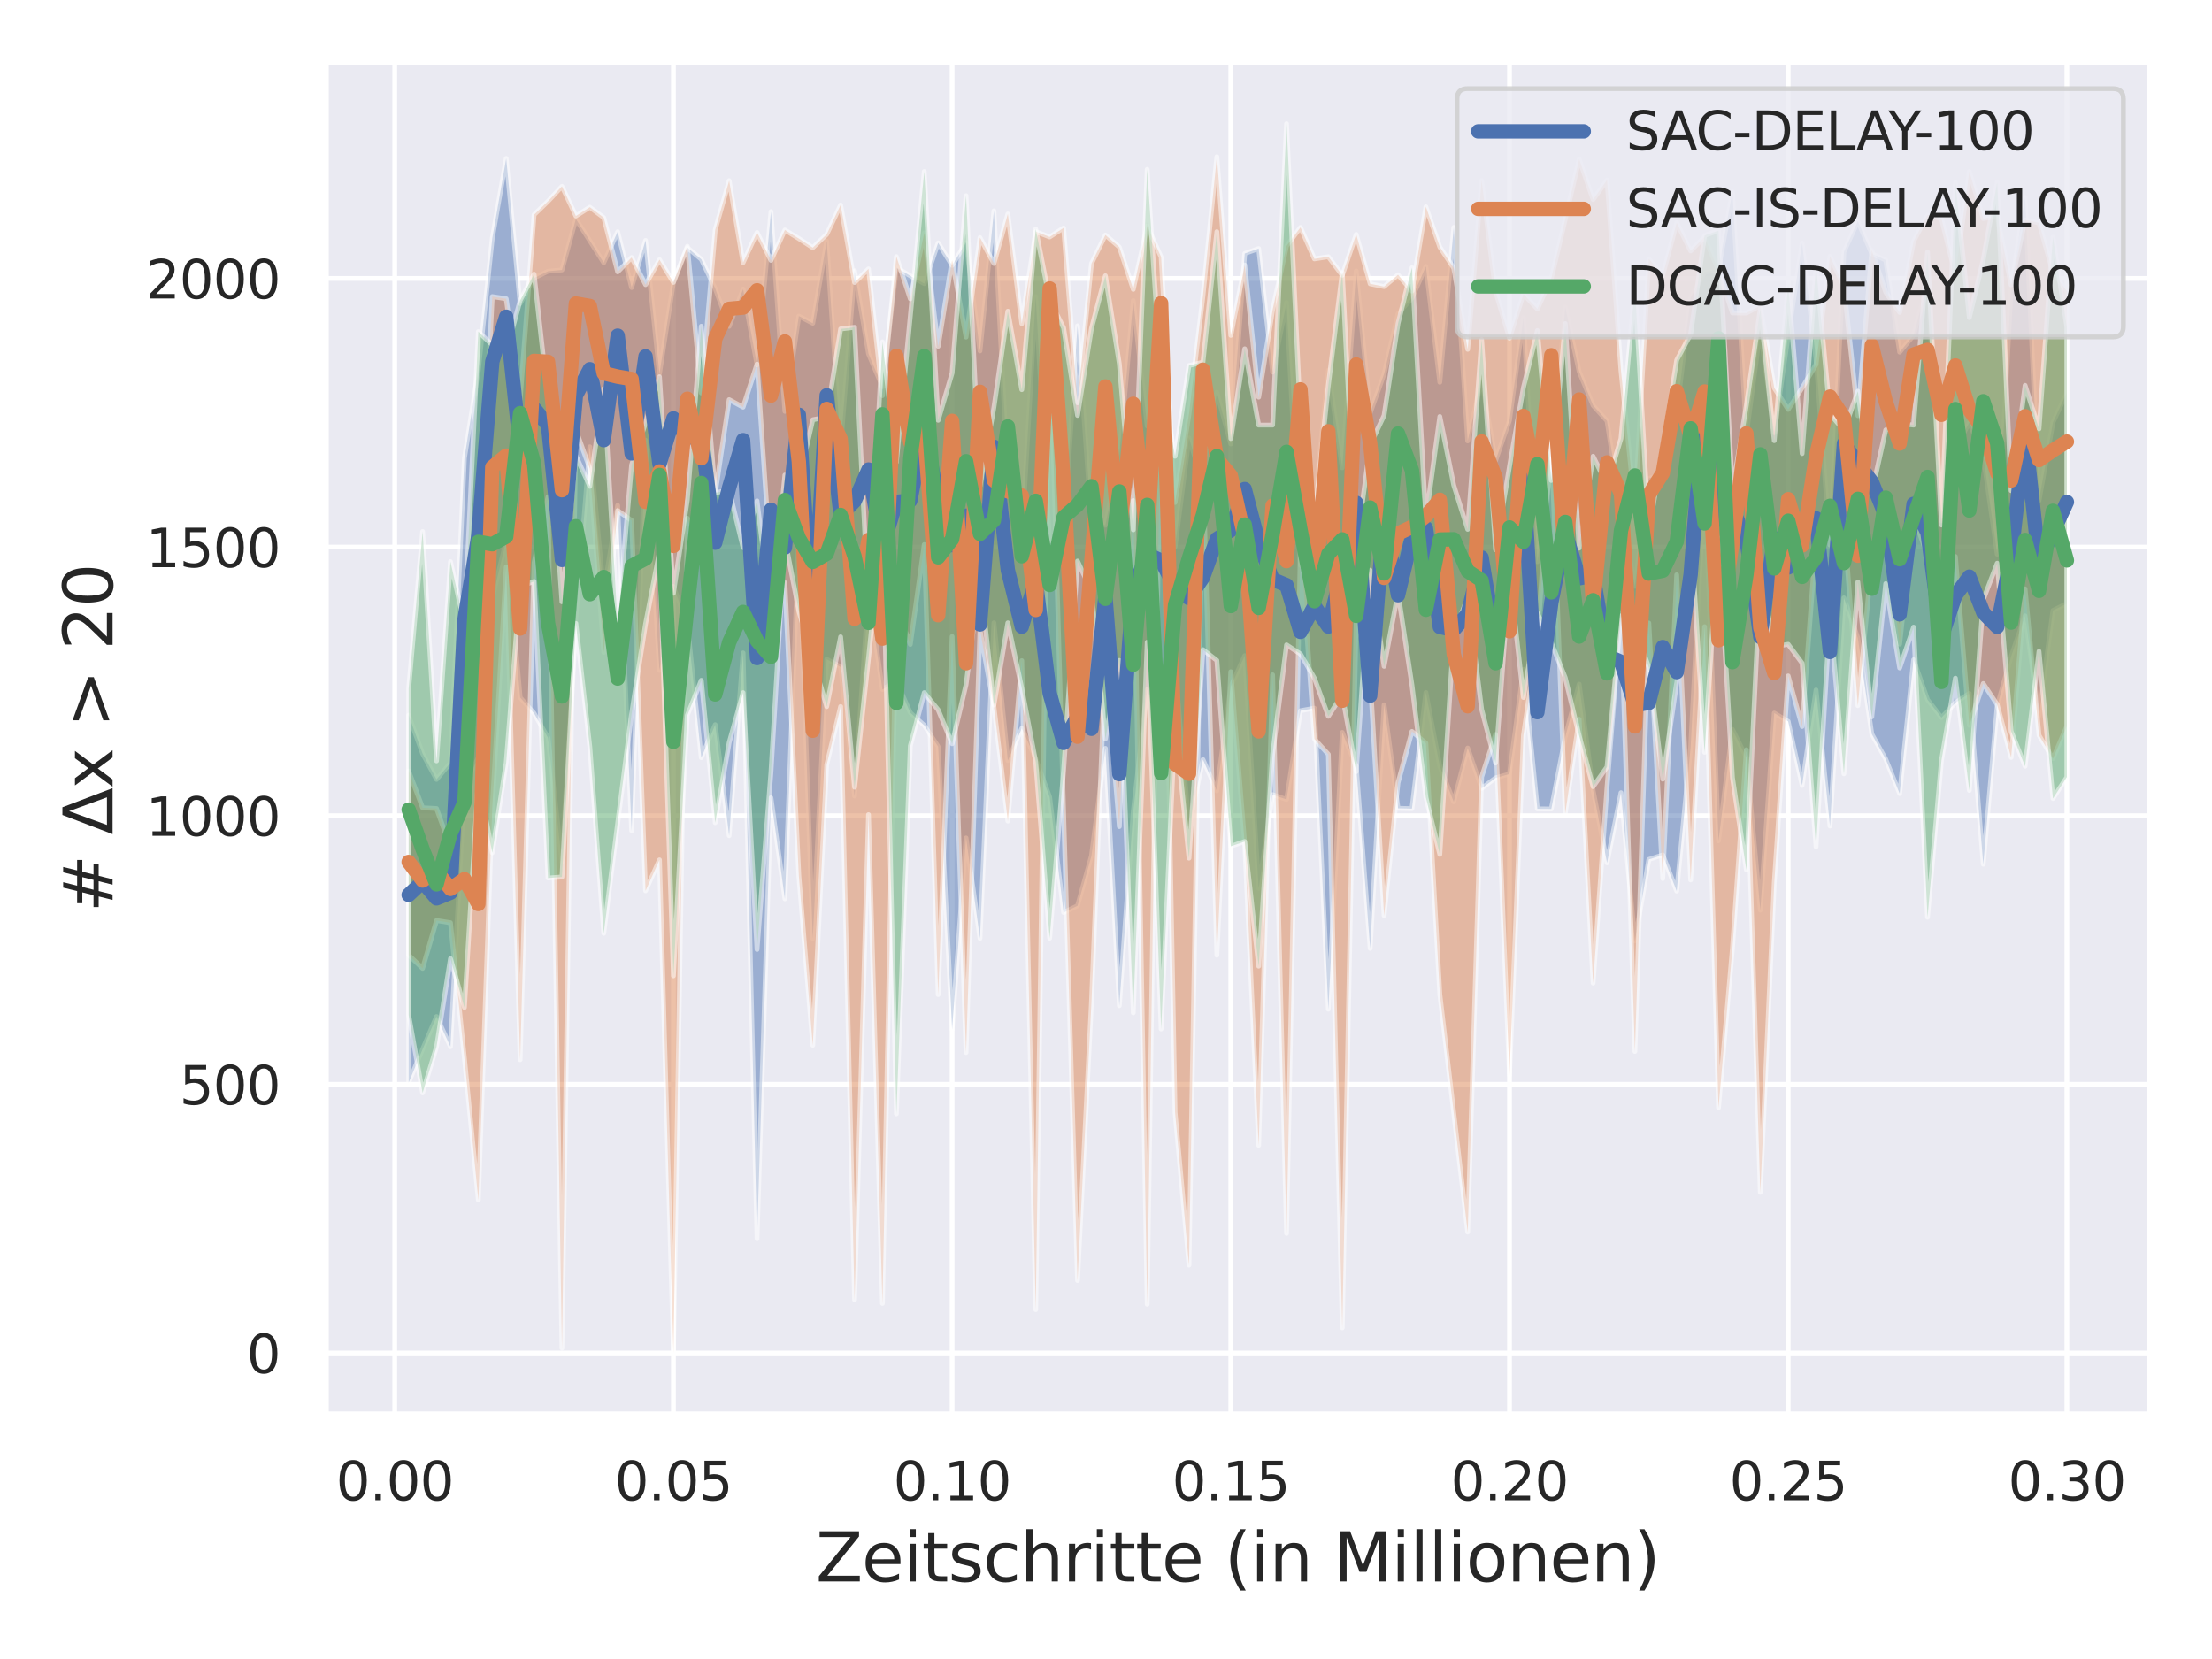 <?xml version="1.0" encoding="utf-8" standalone="no"?>
<!DOCTYPE svg PUBLIC "-//W3C//DTD SVG 1.1//EN"
  "http://www.w3.org/Graphics/SVG/1.1/DTD/svg11.dtd">
<svg xmlns:xlink="http://www.w3.org/1999/xlink" width="460.8pt" height="345.6pt" viewBox="0 0 460.8 345.6" xmlns="http://www.w3.org/2000/svg" version="1.1">
 <defs>
  <style type="text/css">*{stroke-linejoin: round; stroke-linecap: butt}</style>
 </defs>
 <g id="figure_1">
  <g id="patch_1">
   <path d="M 0 345.6 
L 460.8 345.6 
L 460.8 0 
L 0 0 
z
" style="fill: #ffffff"/>
  </g>
  <g id="axes_1">
   <g id="patch_2">
    <path d="M 67.86 294.66 
L 447.84 294.66 
L 447.84 12.96 
L 67.86 12.96 
z
" style="fill: #eaeaf2"/>
   </g>
   <g id="matplotlib.axis_1">
    <g id="xtick_1">
     <g id="line2d_1">
      <path d="M 82.229 294.66 
L 82.229 12.96 
" clip-path="url(#p8fbc65b43a)" style="fill: none; stroke: #ffffff; stroke-linecap: round"/>
     </g>
     <g id="text_1">
      <!-- 0.00 -->
      <g style="fill: #262626" transform="translate(69.983 312.518)scale(0.11 -0.11)">
       <defs>
        <path id="DejaVuSans-30" d="M 2034 4250 
Q 1547 4250 1301 3770 
Q 1056 3291 1056 2328 
Q 1056 1369 1301 889 
Q 1547 409 2034 409 
Q 2525 409 2770 889 
Q 3016 1369 3016 2328 
Q 3016 3291 2770 3770 
Q 2525 4250 2034 4250 
z
M 2034 4750 
Q 2819 4750 3233 4129 
Q 3647 3509 3647 2328 
Q 3647 1150 3233 529 
Q 2819 -91 2034 -91 
Q 1250 -91 836 529 
Q 422 1150 422 2328 
Q 422 3509 836 4129 
Q 1250 4750 2034 4750 
z
" transform="scale(0.016)"/>
        <path id="DejaVuSans-2e" d="M 684 794 
L 1344 794 
L 1344 0 
L 684 0 
L 684 794 
z
" transform="scale(0.016)"/>
       </defs>
       <use xlink:href="#DejaVuSans-30"/>
       <use xlink:href="#DejaVuSans-2e" x="63.623"/>
       <use xlink:href="#DejaVuSans-30" x="95.41"/>
       <use xlink:href="#DejaVuSans-30" x="159.033"/>
      </g>
     </g>
    </g>
    <g id="xtick_2">
     <g id="line2d_2">
      <path d="M 140.286 294.66 
L 140.286 12.96 
" clip-path="url(#p8fbc65b43a)" style="fill: none; stroke: #ffffff; stroke-linecap: round"/>
     </g>
     <g id="text_2">
      <!-- 0.05 -->
      <g style="fill: #262626" transform="translate(128.039 312.518)scale(0.11 -0.11)">
       <defs>
        <path id="DejaVuSans-35" d="M 691 4666 
L 3169 4666 
L 3169 4134 
L 1269 4134 
L 1269 2991 
Q 1406 3038 1543 3061 
Q 1681 3084 1819 3084 
Q 2600 3084 3056 2656 
Q 3513 2228 3513 1497 
Q 3513 744 3044 326 
Q 2575 -91 1722 -91 
Q 1428 -91 1123 -41 
Q 819 9 494 109 
L 494 744 
Q 775 591 1075 516 
Q 1375 441 1709 441 
Q 2250 441 2565 725 
Q 2881 1009 2881 1497 
Q 2881 1984 2565 2268 
Q 2250 2553 1709 2553 
Q 1456 2553 1204 2497 
Q 953 2441 691 2322 
L 691 4666 
z
" transform="scale(0.016)"/>
       </defs>
       <use xlink:href="#DejaVuSans-30"/>
       <use xlink:href="#DejaVuSans-2e" x="63.623"/>
       <use xlink:href="#DejaVuSans-30" x="95.41"/>
       <use xlink:href="#DejaVuSans-35" x="159.033"/>
      </g>
     </g>
    </g>
    <g id="xtick_3">
     <g id="line2d_3">
      <path d="M 198.342 294.66 
L 198.342 12.96 
" clip-path="url(#p8fbc65b43a)" style="fill: none; stroke: #ffffff; stroke-linecap: round"/>
     </g>
     <g id="text_3">
      <!-- 0.10 -->
      <g style="fill: #262626" transform="translate(186.096 312.518)scale(0.11 -0.11)">
       <defs>
        <path id="DejaVuSans-31" d="M 794 531 
L 1825 531 
L 1825 4091 
L 703 3866 
L 703 4441 
L 1819 4666 
L 2450 4666 
L 2450 531 
L 3481 531 
L 3481 0 
L 794 0 
L 794 531 
z
" transform="scale(0.016)"/>
       </defs>
       <use xlink:href="#DejaVuSans-30"/>
       <use xlink:href="#DejaVuSans-2e" x="63.623"/>
       <use xlink:href="#DejaVuSans-31" x="95.41"/>
       <use xlink:href="#DejaVuSans-30" x="159.033"/>
      </g>
     </g>
    </g>
    <g id="xtick_4">
     <g id="line2d_4">
      <path d="M 256.399 294.66 
L 256.399 12.96 
" clip-path="url(#p8fbc65b43a)" style="fill: none; stroke: #ffffff; stroke-linecap: round"/>
     </g>
     <g id="text_4">
      <!-- 0.15 -->
      <g style="fill: #262626" transform="translate(244.152 312.518)scale(0.11 -0.11)">
       <use xlink:href="#DejaVuSans-30"/>
       <use xlink:href="#DejaVuSans-2e" x="63.623"/>
       <use xlink:href="#DejaVuSans-31" x="95.41"/>
       <use xlink:href="#DejaVuSans-35" x="159.033"/>
      </g>
     </g>
    </g>
    <g id="xtick_5">
     <g id="line2d_5">
      <path d="M 314.455 294.66 
L 314.455 12.96 
" clip-path="url(#p8fbc65b43a)" style="fill: none; stroke: #ffffff; stroke-linecap: round"/>
     </g>
     <g id="text_5">
      <!-- 0.20 -->
      <g style="fill: #262626" transform="translate(302.209 312.518)scale(0.11 -0.11)">
       <defs>
        <path id="DejaVuSans-32" d="M 1228 531 
L 3431 531 
L 3431 0 
L 469 0 
L 469 531 
Q 828 903 1448 1529 
Q 2069 2156 2228 2338 
Q 2531 2678 2651 2914 
Q 2772 3150 2772 3378 
Q 2772 3750 2511 3984 
Q 2250 4219 1831 4219 
Q 1534 4219 1204 4116 
Q 875 4013 500 3803 
L 500 4441 
Q 881 4594 1212 4672 
Q 1544 4750 1819 4750 
Q 2544 4750 2975 4387 
Q 3406 4025 3406 3419 
Q 3406 3131 3298 2873 
Q 3191 2616 2906 2266 
Q 2828 2175 2409 1742 
Q 1991 1309 1228 531 
z
" transform="scale(0.016)"/>
       </defs>
       <use xlink:href="#DejaVuSans-30"/>
       <use xlink:href="#DejaVuSans-2e" x="63.623"/>
       <use xlink:href="#DejaVuSans-32" x="95.41"/>
       <use xlink:href="#DejaVuSans-30" x="159.033"/>
      </g>
     </g>
    </g>
    <g id="xtick_6">
     <g id="line2d_6">
      <path d="M 372.512 294.66 
L 372.512 12.96 
" clip-path="url(#p8fbc65b43a)" style="fill: none; stroke: #ffffff; stroke-linecap: round"/>
     </g>
     <g id="text_6">
      <!-- 0.25 -->
      <g style="fill: #262626" transform="translate(360.266 312.518)scale(0.11 -0.11)">
       <use xlink:href="#DejaVuSans-30"/>
       <use xlink:href="#DejaVuSans-2e" x="63.623"/>
       <use xlink:href="#DejaVuSans-32" x="95.41"/>
       <use xlink:href="#DejaVuSans-35" x="159.033"/>
      </g>
     </g>
    </g>
    <g id="xtick_7">
     <g id="line2d_7">
      <path d="M 430.568 294.66 
L 430.568 12.96 
" clip-path="url(#p8fbc65b43a)" style="fill: none; stroke: #ffffff; stroke-linecap: round"/>
     </g>
     <g id="text_7">
      <!-- 0.30 -->
      <g style="fill: #262626" transform="translate(418.322 312.518)scale(0.11 -0.11)">
       <defs>
        <path id="DejaVuSans-33" d="M 2597 2516 
Q 3050 2419 3304 2112 
Q 3559 1806 3559 1356 
Q 3559 666 3084 287 
Q 2609 -91 1734 -91 
Q 1441 -91 1130 -33 
Q 819 25 488 141 
L 488 750 
Q 750 597 1062 519 
Q 1375 441 1716 441 
Q 2309 441 2620 675 
Q 2931 909 2931 1356 
Q 2931 1769 2642 2001 
Q 2353 2234 1838 2234 
L 1294 2234 
L 1294 2753 
L 1863 2753 
Q 2328 2753 2575 2939 
Q 2822 3125 2822 3475 
Q 2822 3834 2567 4026 
Q 2313 4219 1838 4219 
Q 1578 4219 1281 4162 
Q 984 4106 628 3988 
L 628 4550 
Q 988 4650 1302 4700 
Q 1616 4750 1894 4750 
Q 2613 4750 3031 4423 
Q 3450 4097 3450 3541 
Q 3450 3153 3228 2886 
Q 3006 2619 2597 2516 
z
" transform="scale(0.016)"/>
       </defs>
       <use xlink:href="#DejaVuSans-30"/>
       <use xlink:href="#DejaVuSans-2e" x="63.623"/>
       <use xlink:href="#DejaVuSans-33" x="95.41"/>
       <use xlink:href="#DejaVuSans-30" x="159.033"/>
      </g>
     </g>
    </g>
    <g id="text_8">
     <!-- Zeitschritte (in Millionen) -->
     <g style="fill: #262626" transform="translate(169.935 329.444)scale(0.14 -0.14)">
      <defs>
       <path id="DejaVuSans-5a" d="M 359 4666 
L 4025 4666 
L 4025 4184 
L 1075 531 
L 4097 531 
L 4097 0 
L 288 0 
L 288 481 
L 3238 4134 
L 359 4134 
L 359 4666 
z
" transform="scale(0.016)"/>
       <path id="DejaVuSans-65" d="M 3597 1894 
L 3597 1613 
L 953 1613 
Q 991 1019 1311 708 
Q 1631 397 2203 397 
Q 2534 397 2845 478 
Q 3156 559 3463 722 
L 3463 178 
Q 3153 47 2828 -22 
Q 2503 -91 2169 -91 
Q 1331 -91 842 396 
Q 353 884 353 1716 
Q 353 2575 817 3079 
Q 1281 3584 2069 3584 
Q 2775 3584 3186 3129 
Q 3597 2675 3597 1894 
z
M 3022 2063 
Q 3016 2534 2758 2815 
Q 2500 3097 2075 3097 
Q 1594 3097 1305 2825 
Q 1016 2553 972 2059 
L 3022 2063 
z
" transform="scale(0.016)"/>
       <path id="DejaVuSans-69" d="M 603 3500 
L 1178 3500 
L 1178 0 
L 603 0 
L 603 3500 
z
M 603 4863 
L 1178 4863 
L 1178 4134 
L 603 4134 
L 603 4863 
z
" transform="scale(0.016)"/>
       <path id="DejaVuSans-74" d="M 1172 4494 
L 1172 3500 
L 2356 3500 
L 2356 3053 
L 1172 3053 
L 1172 1153 
Q 1172 725 1289 603 
Q 1406 481 1766 481 
L 2356 481 
L 2356 0 
L 1766 0 
Q 1100 0 847 248 
Q 594 497 594 1153 
L 594 3053 
L 172 3053 
L 172 3500 
L 594 3500 
L 594 4494 
L 1172 4494 
z
" transform="scale(0.016)"/>
       <path id="DejaVuSans-73" d="M 2834 3397 
L 2834 2853 
Q 2591 2978 2328 3040 
Q 2066 3103 1784 3103 
Q 1356 3103 1142 2972 
Q 928 2841 928 2578 
Q 928 2378 1081 2264 
Q 1234 2150 1697 2047 
L 1894 2003 
Q 2506 1872 2764 1633 
Q 3022 1394 3022 966 
Q 3022 478 2636 193 
Q 2250 -91 1575 -91 
Q 1294 -91 989 -36 
Q 684 19 347 128 
L 347 722 
Q 666 556 975 473 
Q 1284 391 1588 391 
Q 1994 391 2212 530 
Q 2431 669 2431 922 
Q 2431 1156 2273 1281 
Q 2116 1406 1581 1522 
L 1381 1569 
Q 847 1681 609 1914 
Q 372 2147 372 2553 
Q 372 3047 722 3315 
Q 1072 3584 1716 3584 
Q 2034 3584 2315 3537 
Q 2597 3491 2834 3397 
z
" transform="scale(0.016)"/>
       <path id="DejaVuSans-63" d="M 3122 3366 
L 3122 2828 
Q 2878 2963 2633 3030 
Q 2388 3097 2138 3097 
Q 1578 3097 1268 2742 
Q 959 2388 959 1747 
Q 959 1106 1268 751 
Q 1578 397 2138 397 
Q 2388 397 2633 464 
Q 2878 531 3122 666 
L 3122 134 
Q 2881 22 2623 -34 
Q 2366 -91 2075 -91 
Q 1284 -91 818 406 
Q 353 903 353 1747 
Q 353 2603 823 3093 
Q 1294 3584 2113 3584 
Q 2378 3584 2631 3529 
Q 2884 3475 3122 3366 
z
" transform="scale(0.016)"/>
       <path id="DejaVuSans-68" d="M 3513 2113 
L 3513 0 
L 2938 0 
L 2938 2094 
Q 2938 2591 2744 2837 
Q 2550 3084 2163 3084 
Q 1697 3084 1428 2787 
Q 1159 2491 1159 1978 
L 1159 0 
L 581 0 
L 581 4863 
L 1159 4863 
L 1159 2956 
Q 1366 3272 1645 3428 
Q 1925 3584 2291 3584 
Q 2894 3584 3203 3211 
Q 3513 2838 3513 2113 
z
" transform="scale(0.016)"/>
       <path id="DejaVuSans-72" d="M 2631 2963 
Q 2534 3019 2420 3045 
Q 2306 3072 2169 3072 
Q 1681 3072 1420 2755 
Q 1159 2438 1159 1844 
L 1159 0 
L 581 0 
L 581 3500 
L 1159 3500 
L 1159 2956 
Q 1341 3275 1631 3429 
Q 1922 3584 2338 3584 
Q 2397 3584 2469 3576 
Q 2541 3569 2628 3553 
L 2631 2963 
z
" transform="scale(0.016)"/>
       <path id="DejaVuSans-20" transform="scale(0.016)"/>
       <path id="DejaVuSans-28" d="M 1984 4856 
Q 1566 4138 1362 3434 
Q 1159 2731 1159 2009 
Q 1159 1288 1364 580 
Q 1569 -128 1984 -844 
L 1484 -844 
Q 1016 -109 783 600 
Q 550 1309 550 2009 
Q 550 2706 781 3412 
Q 1013 4119 1484 4856 
L 1984 4856 
z
" transform="scale(0.016)"/>
       <path id="DejaVuSans-6e" d="M 3513 2113 
L 3513 0 
L 2938 0 
L 2938 2094 
Q 2938 2591 2744 2837 
Q 2550 3084 2163 3084 
Q 1697 3084 1428 2787 
Q 1159 2491 1159 1978 
L 1159 0 
L 581 0 
L 581 3500 
L 1159 3500 
L 1159 2956 
Q 1366 3272 1645 3428 
Q 1925 3584 2291 3584 
Q 2894 3584 3203 3211 
Q 3513 2838 3513 2113 
z
" transform="scale(0.016)"/>
       <path id="DejaVuSans-4d" d="M 628 4666 
L 1569 4666 
L 2759 1491 
L 3956 4666 
L 4897 4666 
L 4897 0 
L 4281 0 
L 4281 4097 
L 3078 897 
L 2444 897 
L 1241 4097 
L 1241 0 
L 628 0 
L 628 4666 
z
" transform="scale(0.016)"/>
       <path id="DejaVuSans-6c" d="M 603 4863 
L 1178 4863 
L 1178 0 
L 603 0 
L 603 4863 
z
" transform="scale(0.016)"/>
       <path id="DejaVuSans-6f" d="M 1959 3097 
Q 1497 3097 1228 2736 
Q 959 2375 959 1747 
Q 959 1119 1226 758 
Q 1494 397 1959 397 
Q 2419 397 2687 759 
Q 2956 1122 2956 1747 
Q 2956 2369 2687 2733 
Q 2419 3097 1959 3097 
z
M 1959 3584 
Q 2709 3584 3137 3096 
Q 3566 2609 3566 1747 
Q 3566 888 3137 398 
Q 2709 -91 1959 -91 
Q 1206 -91 779 398 
Q 353 888 353 1747 
Q 353 2609 779 3096 
Q 1206 3584 1959 3584 
z
" transform="scale(0.016)"/>
       <path id="DejaVuSans-29" d="M 513 4856 
L 1013 4856 
Q 1481 4119 1714 3412 
Q 1947 2706 1947 2009 
Q 1947 1309 1714 600 
Q 1481 -109 1013 -844 
L 513 -844 
Q 928 -128 1133 580 
Q 1338 1288 1338 2009 
Q 1338 2731 1133 3434 
Q 928 4138 513 4856 
z
" transform="scale(0.016)"/>
      </defs>
      <use xlink:href="#DejaVuSans-5a"/>
      <use xlink:href="#DejaVuSans-65" x="68.506"/>
      <use xlink:href="#DejaVuSans-69" x="130.029"/>
      <use xlink:href="#DejaVuSans-74" x="157.812"/>
      <use xlink:href="#DejaVuSans-73" x="197.021"/>
      <use xlink:href="#DejaVuSans-63" x="249.121"/>
      <use xlink:href="#DejaVuSans-68" x="304.102"/>
      <use xlink:href="#DejaVuSans-72" x="367.48"/>
      <use xlink:href="#DejaVuSans-69" x="408.594"/>
      <use xlink:href="#DejaVuSans-74" x="436.377"/>
      <use xlink:href="#DejaVuSans-74" x="475.586"/>
      <use xlink:href="#DejaVuSans-65" x="514.795"/>
      <use xlink:href="#DejaVuSans-20" x="576.318"/>
      <use xlink:href="#DejaVuSans-28" x="608.105"/>
      <use xlink:href="#DejaVuSans-69" x="647.119"/>
      <use xlink:href="#DejaVuSans-6e" x="674.902"/>
      <use xlink:href="#DejaVuSans-20" x="738.281"/>
      <use xlink:href="#DejaVuSans-4d" x="770.068"/>
      <use xlink:href="#DejaVuSans-69" x="856.348"/>
      <use xlink:href="#DejaVuSans-6c" x="884.131"/>
      <use xlink:href="#DejaVuSans-6c" x="911.914"/>
      <use xlink:href="#DejaVuSans-69" x="939.697"/>
      <use xlink:href="#DejaVuSans-6f" x="967.48"/>
      <use xlink:href="#DejaVuSans-6e" x="1028.662"/>
      <use xlink:href="#DejaVuSans-65" x="1092.041"/>
      <use xlink:href="#DejaVuSans-6e" x="1153.564"/>
      <use xlink:href="#DejaVuSans-29" x="1216.943"/>
     </g>
    </g>
   </g>
   <g id="matplotlib.axis_2">
    <g id="ytick_1">
     <g id="line2d_8">
      <path d="M 67.86 281.855 
L 447.84 281.855 
" clip-path="url(#p8fbc65b43a)" style="fill: none; stroke: #ffffff; stroke-linecap: round"/>
     </g>
     <g id="text_9">
      <!-- 0 -->
      <g style="fill: #262626" transform="translate(51.361 286.035)scale(0.11 -0.11)">
       <use xlink:href="#DejaVuSans-30"/>
      </g>
     </g>
    </g>
    <g id="ytick_2">
     <g id="line2d_9">
      <path d="M 67.86 225.892 
L 447.84 225.892 
" clip-path="url(#p8fbc65b43a)" style="fill: none; stroke: #ffffff; stroke-linecap: round"/>
     </g>
     <g id="text_10">
      <!-- 500 -->
      <g style="fill: #262626" transform="translate(37.364 230.071)scale(0.11 -0.11)">
       <use xlink:href="#DejaVuSans-35"/>
       <use xlink:href="#DejaVuSans-30" x="63.623"/>
       <use xlink:href="#DejaVuSans-30" x="127.246"/>
      </g>
     </g>
    </g>
    <g id="ytick_3">
     <g id="line2d_10">
      <path d="M 67.86 169.928 
L 447.84 169.928 
" clip-path="url(#p8fbc65b43a)" style="fill: none; stroke: #ffffff; stroke-linecap: round"/>
     </g>
     <g id="text_11">
      <!-- 1000 -->
      <g style="fill: #262626" transform="translate(30.365 174.107)scale(0.11 -0.11)">
       <use xlink:href="#DejaVuSans-31"/>
       <use xlink:href="#DejaVuSans-30" x="63.623"/>
       <use xlink:href="#DejaVuSans-30" x="127.246"/>
       <use xlink:href="#DejaVuSans-30" x="190.869"/>
      </g>
     </g>
    </g>
    <g id="ytick_4">
     <g id="line2d_11">
      <path d="M 67.86 113.964 
L 447.84 113.964 
" clip-path="url(#p8fbc65b43a)" style="fill: none; stroke: #ffffff; stroke-linecap: round"/>
     </g>
     <g id="text_12">
      <!-- 1500 -->
      <g style="fill: #262626" transform="translate(30.365 118.143)scale(0.11 -0.11)">
       <use xlink:href="#DejaVuSans-31"/>
       <use xlink:href="#DejaVuSans-35" x="63.623"/>
       <use xlink:href="#DejaVuSans-30" x="127.246"/>
       <use xlink:href="#DejaVuSans-30" x="190.869"/>
      </g>
     </g>
    </g>
    <g id="ytick_5">
     <g id="line2d_12">
      <path d="M 67.86 58 
L 447.84 58 
" clip-path="url(#p8fbc65b43a)" style="fill: none; stroke: #ffffff; stroke-linecap: round"/>
     </g>
     <g id="text_13">
      <!-- 2000 -->
      <g style="fill: #262626" transform="translate(30.365 62.179)scale(0.11 -0.11)">
       <use xlink:href="#DejaVuSans-32"/>
       <use xlink:href="#DejaVuSans-30" x="63.623"/>
       <use xlink:href="#DejaVuSans-30" x="127.246"/>
       <use xlink:href="#DejaVuSans-30" x="190.869"/>
      </g>
     </g>
    </g>
    <g id="text_14">
     <!-- # Δx &gt; 20 -->
     <g style="fill: #262626" transform="translate(23.453 190.055)rotate(-90)scale(0.14 -0.14)">
      <defs>
       <path id="DejaVuSans-23" d="M 3272 2816 
L 2363 2816 
L 2100 1772 
L 3016 1772 
L 3272 2816 
z
M 2803 4594 
L 2478 3297 
L 3391 3297 
L 3719 4594 
L 4219 4594 
L 3897 3297 
L 4872 3297 
L 4872 2816 
L 3775 2816 
L 3519 1772 
L 4513 1772 
L 4513 1294 
L 3397 1294 
L 3072 0 
L 2572 0 
L 2894 1294 
L 1978 1294 
L 1656 0 
L 1153 0 
L 1478 1294 
L 494 1294 
L 494 1772 
L 1594 1772 
L 1856 2816 
L 850 2816 
L 850 3297 
L 1978 3297 
L 2297 4594 
L 2803 4594 
z
" transform="scale(0.016)"/>
       <path id="DejaVuSans-394" d="M 2188 4044 
L 906 525 
L 3472 525 
L 2188 4044 
z
M 50 0 
L 1831 4666 
L 2547 4666 
L 4325 0 
L 50 0 
z
" transform="scale(0.016)"/>
       <path id="DejaVuSans-78" d="M 3513 3500 
L 2247 1797 
L 3578 0 
L 2900 0 
L 1881 1375 
L 863 0 
L 184 0 
L 1544 1831 
L 300 3500 
L 978 3500 
L 1906 2253 
L 2834 3500 
L 3513 3500 
z
" transform="scale(0.016)"/>
       <path id="DejaVuSans-3e" d="M 678 3150 
L 678 3719 
L 4684 2266 
L 4684 1747 
L 678 294 
L 678 863 
L 3897 2003 
L 678 3150 
z
" transform="scale(0.016)"/>
      </defs>
      <use xlink:href="#DejaVuSans-23"/>
      <use xlink:href="#DejaVuSans-20" x="83.789"/>
      <use xlink:href="#DejaVuSans-394" x="115.576"/>
      <use xlink:href="#DejaVuSans-78" x="183.984"/>
      <use xlink:href="#DejaVuSans-20" x="243.164"/>
      <use xlink:href="#DejaVuSans-3e" x="274.951"/>
      <use xlink:href="#DejaVuSans-20" x="358.74"/>
      <use xlink:href="#DejaVuSans-32" x="390.527"/>
      <use xlink:href="#DejaVuSans-30" x="454.15"/>
     </g>
    </g>
   </g>
   <g id="PolyCollection_1">
    <defs>
     <path id="mdb149b1ae8" d="M 85.132 -120.089 
L 85.132 -196.603 
L 88.035 -188.611 
L 90.937 -183.239 
L 93.84 -186.708 
L 96.743 -250.149 
L 99.646 -268.483 
L 102.549 -295.95 
L 105.452 -312.605 
L 108.354 -282.362 
L 111.257 -287.69 
L 114.16 -289.1 
L 117.063 -289.369 
L 119.966 -299.979 
L 122.869 -295.458 
L 125.771 -290.869 
L 128.674 -297.338 
L 131.577 -285.697 
L 134.48 -295.525 
L 137.383 -267.767 
L 140.286 -286.817 
L 143.188 -294.025 
L 146.091 -291.585 
L 148.994 -285.496 
L 151.897 -277.616 
L 154.8 -285.384 
L 157.702 -269.58 
L 160.605 -301.524 
L 163.508 -259.909 
L 166.411 -279.765 
L 169.314 -278.265 
L 172.217 -295.368 
L 175.119 -252.656 
L 178.022 -289.19 
L 180.925 -271.908 
L 183.828 -265.036 
L 186.731 -289.861 
L 189.634 -288.137 
L 192.536 -286.526 
L 195.439 -295.01 
L 198.342 -290.309 
L 201.245 -295.077 
L 204.148 -272.49 
L 207.051 -301.681 
L 209.953 -246.232 
L 212.856 -233.673 
L 215.759 -283.795 
L 218.662 -232.33 
L 221.565 -233.651 
L 224.467 -277.728 
L 227.37 -236.763 
L 230.273 -236.181 
L 233.176 -250.843 
L 236.079 -282.989 
L 238.982 -256.842 
L 241.884 -275.288 
L 244.787 -231.703 
L 247.69 -254.358 
L 250.593 -244.866 
L 253.496 -263.894 
L 256.399 -253.126 
L 259.301 -292.794 
L 262.204 -293.823 
L 265.107 -268.08 
L 268.01 -282.563 
L 270.913 -227.831 
L 273.816 -240.277 
L 276.718 -268.505 
L 279.621 -248.157 
L 282.524 -289.167 
L 285.427 -259.574 
L 288.33 -267.699 
L 291.233 -280.258 
L 294.135 -283.504 
L 297.038 -290.107 
L 299.941 -265.976 
L 302.844 -298.233 
L 305.747 -253.753 
L 308.649 -266.58 
L 311.552 -249.634 
L 314.455 -258.074 
L 317.358 -279.43 
L 320.261 -228.592 
L 323.164 -248.717 
L 326.066 -281.623 
L 328.969 -268.192 
L 331.872 -261.14 
L 334.775 -257.917 
L 337.678 -238.956 
L 340.581 -223.466 
L 343.483 -245.941 
L 346.386 -246.836 
L 349.289 -259.663 
L 352.192 -283.616 
L 355.095 -288.876 
L 357.998 -289.481 
L 360.9 -305.71 
L 363.803 -255.096 
L 366.706 -276.833 
L 369.609 -255.455 
L 372.512 -275.713 
L 375.414 -294.965 
L 378.317 -270.811 
L 381.22 -232.062 
L 384.123 -293.129 
L 387.026 -299.532 
L 389.929 -292.749 
L 392.831 -291.428 
L 395.734 -272.244 
L 398.637 -275.758 
L 401.54 -286.57 
L 404.443 -237.098 
L 407.346 -252.276 
L 410.248 -257.559 
L 413.151 -250.597 
L 416.054 -230.159 
L 418.957 -285.877 
L 421.86 -304.479 
L 424.763 -241.329 
L 427.665 -257.604 
L 430.568 -263.849 
L 430.568 -219.862 
L 430.568 -219.862 
L 427.665 -218.429 
L 424.763 -196.513 
L 421.86 -217.31 
L 418.957 -208.848 
L 416.054 -198.506 
L 413.151 -165.554 
L 410.248 -201.147 
L 407.346 -199.2 
L 404.443 -196.11 
L 401.54 -199.849 
L 398.637 -208.154 
L 395.734 -180.284 
L 392.831 -187.447 
L 389.929 -192.685 
L 387.026 -212.676 
L 384.123 -221.048 
L 381.22 -173.523 
L 378.317 -201.864 
L 375.414 -181.985 
L 372.512 -195.305 
L 369.609 -197.051 
L 366.706 -155.995 
L 363.803 -187.783 
L 360.9 -193.648 
L 357.998 -170.434 
L 355.095 -245.471 
L 352.192 -189.932 
L 349.289 -159.958 
L 346.386 -167.502 
L 343.483 -166.561 
L 340.581 -149.571 
L 337.678 -180.463 
L 334.775 -165.845 
L 331.872 -180.955 
L 328.969 -203.072 
L 326.066 -192.059 
L 323.164 -177.083 
L 320.261 -177.105 
L 317.358 -206.162 
L 314.455 -184.358 
L 311.552 -183.552 
L 308.649 -181.358 
L 305.747 -189.775 
L 302.844 -178.56 
L 299.941 -185.925 
L 297.038 -201.349 
L 294.135 -177.15 
L 291.233 -177.217 
L 288.33 -198.774 
L 285.427 -148.026 
L 282.524 -185.992 
L 279.621 -193.021 
L 276.718 -135.356 
L 273.816 -198.08 
L 270.913 -197.543 
L 268.01 -179.053 
L 265.107 -180.06 
L 262.204 -160.54 
L 259.301 -209.005 
L 256.399 -202.58 
L 253.496 -180.843 
L 250.593 -187.38 
L 247.69 -173.546 
L 244.787 -206.453 
L 241.884 -193.245 
L 238.982 -201.953 
L 236.079 -176.523 
L 233.176 -136.095 
L 230.273 -189.708 
L 227.37 -167.3 
L 224.467 -156.913 
L 221.565 -155.503 
L 218.662 -179.545 
L 215.759 -187.514 
L 212.856 -193.872 
L 209.953 -187.156 
L 207.051 -215.854 
L 204.148 -150.108 
L 201.245 -171.039 
L 198.342 -131.125 
L 195.439 -190.066 
L 192.536 -194.499 
L 189.634 -197.118 
L 186.731 -203.722 
L 183.828 -201.953 
L 180.925 -222.145 
L 178.022 -179.769 
L 175.119 -206.654 
L 172.217 -208.266 
L 169.314 -150.086 
L 166.411 -233.964 
L 163.508 -158.346 
L 160.605 -179.411 
L 157.702 -87.54 
L 154.8 -209.587 
L 151.897 -171.509 
L 148.994 -194.633 
L 146.091 -187.761 
L 143.188 -215.608 
L 140.286 -223.421 
L 137.383 -205.938 
L 134.48 -253.91 
L 131.577 -172.538 
L 128.674 -240.322 
L 125.771 -222.122 
L 122.869 -252.522 
L 119.966 -216.862 
L 117.063 -166.069 
L 114.16 -191.902 
L 111.257 -197.006 
L 108.354 -200.297 
L 105.452 -232.935 
L 102.549 -220.936 
L 99.646 -187.805 
L 96.743 -181.784 
L 93.84 -127.543 
L 90.937 -133.834 
L 88.035 -127.029 
L 85.132 -120.089 
z
" style="stroke: #ffffff; stroke-opacity: 0.5"/>
    </defs>
    <g clip-path="url(#p8fbc65b43a)">
     <use xlink:href="#mdb149b1ae8" x="0" y="345.6" style="fill: #4c72b0; fill-opacity: 0.5; stroke: #ffffff; stroke-opacity: 0.5"/>
    </g>
   </g>
   <g id="PolyCollection_2">
    <defs>
     <path id="m5ee2413c5b" d="M 85.132 -146.638 
L 85.132 -184.985 
L 88.035 -177.329 
L 90.937 -177.172 
L 93.84 -169.091 
L 96.743 -184.157 
L 99.646 -225.838 
L 102.549 -283.817 
L 105.452 -283.369 
L 108.354 -262.439 
L 111.257 -300.875 
L 114.16 -303.673 
L 117.063 -306.785 
L 119.966 -300.606 
L 122.869 -302.442 
L 125.771 -300.27 
L 128.674 -288.966 
L 131.577 -291.965 
L 134.48 -286.302 
L 137.383 -291.518 
L 140.286 -286.772 
L 143.188 -294.316 
L 146.091 -263.737 
L 148.994 -297.719 
L 151.897 -307.971 
L 154.8 -290.891 
L 157.702 -297.181 
L 160.605 -291.361 
L 163.508 -297.696 
L 166.411 -295.905 
L 169.314 -294.003 
L 172.217 -296.778 
L 175.119 -302.912 
L 178.022 -286.75 
L 180.925 -289.593 
L 183.828 -263.178 
L 186.731 -292.145 
L 189.634 -283.347 
L 192.536 -297.069 
L 195.439 -273.453 
L 198.342 -291.406 
L 201.245 -275.378 
L 204.148 -296.107 
L 207.051 -290.712 
L 209.953 -301.032 
L 212.856 -278.176 
L 215.759 -297.36 
L 218.662 -296.241 
L 221.565 -298.121 
L 224.467 -261.7 
L 227.37 -290.689 
L 230.273 -296.644 
L 233.176 -294.137 
L 236.079 -285.317 
L 238.982 -298.502 
L 241.884 -292.055 
L 244.787 -240.926 
L 247.69 -259.35 
L 250.593 -283.929 
L 253.496 -312.963 
L 256.399 -275.736 
L 259.301 -290.398 
L 262.204 -262.864 
L 265.107 -281.041 
L 268.01 -294.361 
L 270.913 -298.233 
L 273.816 -291.674 
L 276.718 -292.122 
L 279.621 -288.249 
L 282.524 -296.778 
L 285.427 -286.481 
L 288.33 -285.899 
L 291.233 -288.361 
L 294.135 -284.959 
L 297.038 -302.531 
L 299.941 -294.137 
L 302.844 -289.749 
L 305.747 -272.826 
L 308.649 -307.993 
L 311.552 -284.892 
L 314.455 -275.154 
L 317.358 -284.332 
L 320.261 -281.243 
L 323.164 -287.623 
L 326.066 -299.912 
L 328.969 -312.448 
L 331.872 -304.031 
L 334.775 -308.105 
L 337.678 -268.416 
L 340.581 -239.874 
L 343.483 -291.674 
L 346.386 -288.317 
L 349.289 -299.196 
L 352.192 -293.331 
L 355.095 -296.263 
L 357.998 -289.234 
L 360.9 -280.414 
L 363.803 -280.392 
L 366.706 -281.937 
L 369.609 -264.789 
L 372.512 -260.312 
L 375.414 -264.789 
L 378.317 -269.692 
L 381.22 -292.212 
L 384.123 -285.944 
L 387.026 -259.014 
L 389.929 -293.465 
L 392.831 -284.712 
L 395.734 -280.526 
L 398.637 -295.346 
L 401.54 -300.808 
L 404.443 -300.024 
L 407.346 -288.384 
L 410.248 -309.874 
L 413.151 -300.069 
L 416.054 -300.494 
L 418.957 -286.257 
L 421.86 -299.8 
L 424.763 -299.174 
L 427.665 -288.854 
L 430.568 -284.959 
L 430.568 -194.342 
L 430.568 -194.342 
L 427.665 -187.559 
L 424.763 -192.417 
L 421.86 -222.928 
L 418.957 -187.805 
L 416.054 -198.819 
L 413.151 -203.207 
L 410.248 -194.499 
L 407.346 -229.666 
L 404.443 -207.236 
L 401.54 -229.689 
L 398.637 -238.218 
L 395.734 -211.422 
L 392.831 -233.673 
L 389.929 -228.928 
L 387.026 -198.595 
L 384.123 -237.166 
L 381.22 -236.069 
L 378.317 -233.248 
L 375.414 -194.252 
L 372.512 -204.796 
L 369.609 -161.659 
L 366.706 -97.211 
L 363.803 -189.417 
L 360.9 -148.071 
L 357.998 -114.828 
L 355.095 -215.049 
L 352.192 -162.286 
L 349.289 -225.861 
L 346.386 -162.577 
L 343.483 -215.81 
L 340.581 -126.558 
L 337.678 -218.004 
L 334.775 -181.627 
L 331.872 -140.796 
L 328.969 -195.775 
L 326.066 -176.12 
L 323.164 -253.664 
L 320.261 -212.34 
L 317.358 -192.417 
L 314.455 -121.656 
L 311.552 -192.596 
L 308.649 -183.754 
L 305.747 -88.928 
L 302.844 -113.732 
L 299.941 -138.468 
L 297.038 -190.783 
L 294.135 -193.223 
L 291.233 -182.522 
L 288.33 -154.854 
L 285.427 -204.304 
L 282.524 -217.623 
L 279.621 -68.983 
L 276.718 -188.455 
L 273.816 -191.656 
L 270.913 -232.174 
L 268.01 -88.66 
L 265.107 -205.02 
L 262.204 -106.993 
L 259.301 -169.763 
L 256.399 -205.669 
L 253.496 -146.594 
L 250.593 -248.448 
L 247.69 -82.056 
L 244.787 -113.888 
L 241.884 -269.916 
L 238.982 -73.885 
L 236.079 -241.329 
L 233.176 -173.411 
L 230.273 -207.796 
L 227.37 -136.811 
L 224.467 -78.832 
L 221.565 -176.389 
L 218.662 -278.042 
L 215.759 -72.766 
L 212.856 -207.975 
L 209.953 -174.553 
L 207.051 -198.349 
L 204.148 -214.377 
L 201.245 -126.335 
L 198.342 -213.012 
L 195.439 -138.4 
L 192.536 -232.151 
L 189.634 -211.355 
L 186.731 -219.078 
L 183.828 -74.064 
L 180.925 -175.896 
L 178.022 -74.825 
L 175.119 -198.416 
L 172.217 -186.306 
L 169.314 -127.834 
L 166.411 -163.181 
L 163.508 -224.204 
L 160.605 -227.114 
L 157.702 -269.759 
L 154.8 -260.782 
L 151.897 -262.349 
L 148.994 -242.762 
L 146.091 -229.308 
L 143.188 -237.658 
L 140.286 -63.745 
L 137.383 -166.472 
L 134.48 -160.025 
L 131.577 -237.166 
L 128.674 -239.247 
L 125.771 -209.676 
L 122.869 -248 
L 119.966 -256.014 
L 117.063 -64.752 
L 114.16 -242.113 
L 111.257 -228.368 
L 108.354 -124.835 
L 105.452 -227.495 
L 102.549 -177.307 
L 99.646 -95.622 
L 96.743 -125.148 
L 93.84 -153.376 
L 90.937 -153.846 
L 88.035 -143.862 
L 85.132 -146.638 
z
" style="stroke: #ffffff; stroke-opacity: 0.5"/>
    </defs>
    <g clip-path="url(#p8fbc65b43a)">
     <use xlink:href="#m5ee2413c5b" x="0" y="345.6" style="fill: #dd8452; fill-opacity: 0.5; stroke: #ffffff; stroke-opacity: 0.5"/>
    </g>
   </g>
   <g id="PolyCollection_3">
    <defs>
     <path id="maed3908209" d="M 85.132 -134.147 
L 85.132 -202.199 
L 88.035 -234.882 
L 90.937 -187.089 
L 93.84 -228.614 
L 96.743 -215.631 
L 99.646 -276.519 
L 102.549 -273.721 
L 105.452 -272.266 
L 108.354 -283.011 
L 111.257 -288.496 
L 114.16 -262.416 
L 117.063 -220.22 
L 119.966 -250.664 
L 122.869 -244.284 
L 125.771 -264.655 
L 128.674 -215.407 
L 131.577 -248.761 
L 134.48 -257.492 
L 137.383 -267.117 
L 140.286 -222.011 
L 143.188 -241.486 
L 146.091 -277.639 
L 148.994 -242.941 
L 151.897 -243.501 
L 154.8 -231.524 
L 157.702 -241.262 
L 160.605 -217.869 
L 163.508 -246.635 
L 166.411 -245.515 
L 169.314 -258.163 
L 172.217 -258.723 
L 175.119 -277.079 
L 178.022 -277.415 
L 180.925 -219.1 
L 183.828 -274.393 
L 186.731 -249.321 
L 189.634 -279.765 
L 192.536 -309.874 
L 195.439 -258.051 
L 198.342 -267.901 
L 201.245 -304.837 
L 204.148 -244.396 
L 207.051 -260.738 
L 209.953 -280.773 
L 212.856 -264.431 
L 215.759 -297.898 
L 218.662 -283.123 
L 221.565 -277.303 
L 224.467 -259.059 
L 227.37 -277.191 
L 230.273 -288.16 
L 233.176 -269.804 
L 236.079 -235.218 
L 238.982 -310.322 
L 241.884 -266.334 
L 244.787 -250.552 
L 247.69 -269.468 
L 250.593 -270.139 
L 253.496 -297.338 
L 256.399 -254.246 
L 259.301 -272.938 
L 262.204 -257.044 
L 265.107 -257.044 
L 268.01 -319.835 
L 270.913 -258.499 
L 273.816 -237.345 
L 276.718 -265.327 
L 279.621 -288.831 
L 282.524 -231.412 
L 285.427 -252.903 
L 288.33 -259.059 
L 291.233 -278.198 
L 294.135 -289.839 
L 297.038 -237.457 
L 299.941 -258.835 
L 302.844 -244.508 
L 305.747 -235.33 
L 308.649 -274.84 
L 311.552 -231.077 
L 314.455 -248.425 
L 317.358 -264.879 
L 320.261 -276.743 
L 323.164 -245.515 
L 326.066 -278.198 
L 328.969 -231.412 
L 331.872 -250.552 
L 334.775 -244.62 
L 337.678 -254.246 
L 340.581 -285.809 
L 343.483 -234.77 
L 346.386 -252.455 
L 349.289 -270.587 
L 352.192 -275.96 
L 355.095 -296.554 
L 357.998 -297.562 
L 360.9 -243.501 
L 363.803 -261.185 
L 366.706 -281.22 
L 369.609 -253.798 
L 372.512 -286.369 
L 375.414 -251.112 
L 378.317 -290.175 
L 381.22 -259.394 
L 384.123 -255.925 
L 387.026 -264.095 
L 389.929 -242.941 
L 392.831 -256.037 
L 395.734 -257.38 
L 398.637 -257.044 
L 401.54 -293.085 
L 404.443 -236.225 
L 407.346 -307.635 
L 410.248 -279.43 
L 413.151 -291.518 
L 416.054 -307.635 
L 418.957 -243.389 
L 421.86 -265.327 
L 424.763 -256.26 
L 427.665 -296.219 
L 430.568 -277.415 
L 430.568 -183.731 
L 430.568 -183.731 
L 427.665 -179.254 
L 424.763 -209.922 
L 421.86 -185.97 
L 418.957 -193.245 
L 416.054 -228.278 
L 413.151 -220.667 
L 410.248 -180.933 
L 407.346 -204.326 
L 404.443 -187.201 
L 401.54 -154.518 
L 398.637 -214.959 
L 395.734 -206.453 
L 392.831 -224.025 
L 389.929 -196.267 
L 387.026 -224.361 
L 384.123 -184.403 
L 381.22 -217.31 
L 378.317 -169.181 
L 375.414 -207.46 
L 372.512 -211.377 
L 369.609 -210.93 
L 366.706 -225.592 
L 363.803 -164.368 
L 360.9 -183.619 
L 357.998 -233.539 
L 355.095 -188.88 
L 352.192 -235.33 
L 349.289 -203.43 
L 346.386 -183.283 
L 343.483 -206.564 
L 340.581 -214.623 
L 337.678 -217.31 
L 334.775 -185.858 
L 331.872 -181.716 
L 328.969 -192.35 
L 326.066 -204.438 
L 323.164 -211.713 
L 320.261 -217.869 
L 317.358 -200.297 
L 314.455 -225.928 
L 311.552 -186.641 
L 308.649 -197.834 
L 305.747 -221.115 
L 302.844 -213.728 
L 299.941 -167.614 
L 297.038 -179.478 
L 294.135 -202.871 
L 291.233 -222.122 
L 288.33 -206.788 
L 285.427 -226.823 
L 282.524 -184.85 
L 279.621 -200.856 
L 276.718 -196.379 
L 273.816 -204.326 
L 270.913 -209.363 
L 268.01 -211.265 
L 265.107 -188.432 
L 262.204 -144.333 
L 259.301 -170.3 
L 256.399 -169.293 
L 253.496 -208.02 
L 250.593 -210.258 
L 247.69 -166.83 
L 244.787 -195.036 
L 241.884 -131.237 
L 238.982 -211.825 
L 236.079 -134.595 
L 233.176 -208.02 
L 230.273 -191.678 
L 227.37 -222.458 
L 224.467 -228.726 
L 221.565 -185.074 
L 218.662 -150.153 
L 215.759 -186.865 
L 212.856 -202.199 
L 209.953 -215.854 
L 207.051 -198.73 
L 204.148 -225.144 
L 201.245 -202.983 
L 198.342 -190.671 
L 195.439 -197.722 
L 192.536 -201.304 
L 189.634 -190.223 
L 186.731 -113.552 
L 183.828 -236.673 
L 180.925 -208.467 
L 178.022 -181.605 
L 175.119 -212.944 
L 172.217 -198.394 
L 169.314 -208.243 
L 166.411 -218.317 
L 163.508 -233.315 
L 160.605 -184.739 
L 157.702 -147.802 
L 154.8 -201.304 
L 151.897 -190.895 
L 148.994 -174.217 
L 146.091 -203.878 
L 143.188 -196.603 
L 140.286 -142.318 
L 137.383 -230.629 
L 134.48 -215.631 
L 131.577 -196.939 
L 128.674 -174.105 
L 125.771 -151.16 
L 122.869 -189.999 
L 119.966 -215.743 
L 117.063 -162.913 
L 114.16 -162.689 
L 111.257 -224.473 
L 108.354 -223.466 
L 105.452 -186.753 
L 102.549 -167.949 
L 99.646 -183.395 
L 96.743 -135.714 
L 93.84 -145.9 
L 90.937 -127.543 
L 88.035 -117.918 
L 85.132 -134.147 
z
" style="stroke: #ffffff; stroke-opacity: 0.5"/>
    </defs>
    <g clip-path="url(#p8fbc65b43a)">
     <use xlink:href="#maed3908209" x="0" y="345.6" style="fill: #55a868; fill-opacity: 0.5; stroke: #ffffff; stroke-opacity: 0.5"/>
    </g>
   </g>
   <g id="line2d_13">
    <path d="M 85.132 186.421 
L 88.035 183.69 
L 90.937 187.142 
L 93.84 185.965 
L 96.743 129.222 
L 99.646 111.609 
L 102.549 75.344 
L 105.452 65.978 
L 108.354 93.011 
L 111.257 85.05 
L 114.16 88.556 
L 117.063 116.641 
L 119.966 82.364 
L 122.869 76.916 
L 125.771 91.686 
L 128.674 69.927 
L 131.577 94.452 
L 134.48 74.243 
L 137.383 96.673 
L 140.286 87.159 
L 143.188 91.215 
L 146.091 90.611 
L 148.994 113.05 
L 151.897 101.549 
L 154.8 91.686 
L 157.702 137.088 
L 160.605 106.196 
L 163.508 114.076 
L 166.411 86.407 
L 169.314 131.917 
L 172.217 82.351 
L 175.119 107.351 
L 178.022 104.392 
L 180.925 97.815 
L 183.828 113.91 
L 186.731 104.562 
L 189.634 104.28 
L 192.536 89.147 
L 195.439 104.41 
L 198.342 113.556 
L 201.245 107.432 
L 204.148 130.081 
L 207.051 93.073 
L 209.953 118.777 
L 212.856 130.542 
L 215.759 120.961 
L 218.662 144.413 
L 221.565 154.764 
L 224.467 149.194 
L 227.37 151.818 
L 230.273 124.27 
L 233.176 161.269 
L 236.079 122.725 
L 238.982 115.45 
L 241.884 116.789 
L 244.787 122.264 
L 247.69 124.597 
L 250.593 120.308 
L 253.496 112.267 
L 256.399 110.454 
L 259.301 101.884 
L 262.204 113.001 
L 265.107 120.684 
L 268.01 121.897 
L 270.913 131.635 
L 273.816 126.222 
L 276.718 130.511 
L 279.621 118.83 
L 282.524 104.75 
L 285.427 144.923 
L 288.33 107.62 
L 291.233 123.988 
L 294.135 111.846 
L 297.038 110.001 
L 299.941 130.596 
L 302.844 131.21 
L 305.747 127.888 
L 308.649 116.149 
L 311.552 133.659 
L 314.455 125.197 
L 317.358 99.485 
L 320.261 148.352 
L 323.164 125.555 
L 326.066 110.852 
L 328.969 120.46 
L 331.872 119.865 
L 334.775 136.618 
L 337.678 137.871 
L 340.581 146.884 
L 343.483 146.423 
L 346.386 134.8 
L 349.289 140.012 
L 352.192 119.645 
L 355.095 81.796 
L 357.998 108.242 
L 360.9 106.151 
L 363.803 112.168 
L 366.706 132.696 
L 369.609 112.106 
L 372.512 118.212 
L 375.414 108.896 
L 378.317 107.978 
L 381.22 135.812 
L 384.123 92.429 
L 387.026 96.494 
L 389.929 100.367 
L 392.831 107.539 
L 395.734 127.973 
L 398.637 104.978 
L 401.54 110.986 
L 404.443 132.794 
L 407.346 124.051 
L 410.248 120.129 
L 413.151 127.628 
L 416.054 130.578 
L 418.957 115.969 
L 421.86 90.168 
L 424.763 116.923 
L 427.665 110.946 
L 430.568 104.58 
" clip-path="url(#p8fbc65b43a)" style="fill: none; stroke: #4c72b0; stroke-width: 3; stroke-linecap: round"/>
   </g>
   <g id="line2d_14">
    <path d="M 85.132 179.562 
L 88.035 183.431 
L 90.937 181.479 
L 93.84 185.168 
L 96.743 183.149 
L 99.646 188.32 
L 102.549 97.327 
L 105.452 94.914 
L 108.354 130.932 
L 111.257 75.178 
L 114.16 75.371 
L 117.063 102.117 
L 119.966 63.225 
L 122.869 63.739 
L 125.771 77.757 
L 128.674 78.456 
L 131.577 78.953 
L 134.48 104.548 
L 137.383 98.213 
L 140.286 113.722 
L 143.188 83.063 
L 146.091 95.464 
L 148.994 70.576 
L 151.897 64.339 
L 154.8 64.071 
L 157.702 60.471 
L 160.605 82.418 
L 163.508 71.136 
L 166.411 96.172 
L 169.314 152.23 
L 172.217 85.189 
L 175.119 91.426 
L 178.022 128.913 
L 180.925 112.482 
L 183.828 133.032 
L 186.731 74.131 
L 189.634 92.133 
L 192.536 89.72 
L 195.439 128.156 
L 198.342 87.67 
L 201.245 138.171 
L 204.148 81.621 
L 207.051 100.08 
L 209.953 102.35 
L 212.856 103.232 
L 215.759 127.068 
L 218.662 60.095 
L 221.565 100.053 
L 224.467 153.47 
L 227.37 116.677 
L 230.273 80.506 
L 233.176 111.582 
L 236.079 84.106 
L 238.982 112.746 
L 241.884 63.153 
L 244.787 159.147 
L 247.69 161.188 
L 250.593 77.014 
L 253.496 95.554 
L 256.399 99.1 
L 259.301 112.039 
L 262.204 152.359 
L 265.107 105.318 
L 268.01 116.887 
L 270.913 81.111 
L 273.816 124.592 
L 276.718 89.841 
L 279.621 145.98 
L 282.524 75.931 
L 285.427 92.339 
L 288.33 120.384 
L 291.233 111.148 
L 294.135 109.751 
L 297.038 107.508 
L 299.941 104.119 
L 302.844 136.282 
L 305.747 147.121 
L 308.649 91.954 
L 311.552 99.462 
L 314.455 131.509 
L 317.358 86.644 
L 320.261 101.84 
L 323.164 74.01 
L 326.066 116.529 
L 328.969 83.228 
L 331.872 126.24 
L 334.775 96.328 
L 337.678 102.816 
L 340.581 151.325 
L 343.483 103.111 
L 346.386 98.536 
L 349.289 81.487 
L 352.192 91.01 
L 355.095 81.554 
L 357.998 133.372 
L 360.9 112.997 
L 363.803 90.284 
L 366.706 130.757 
L 369.609 140.209 
L 372.512 103.993 
L 375.414 113.628 
L 378.317 94.994 
L 381.22 82.615 
L 384.123 86.962 
L 387.026 115.755 
L 389.929 71.95 
L 392.831 83.631 
L 395.734 92.393 
L 398.637 73.858 
L 401.54 72.886 
L 404.443 86.407 
L 407.346 76.128 
L 410.248 85.373 
L 413.151 89.443 
L 416.054 98.562 
L 418.957 100.085 
L 421.86 86.698 
L 424.763 95.84 
L 427.665 93.821 
L 430.568 91.994 
" clip-path="url(#p8fbc65b43a)" style="fill: none; stroke: #dd8452; stroke-width: 3; stroke-linecap: round"/>
   </g>
   <g id="line2d_15">
    <path d="M 85.132 168.668 
L 88.035 176.895 
L 90.937 184.226 
L 93.84 173.649 
L 96.743 167.185 
L 99.646 112.872 
L 102.549 113.376 
L 105.452 111.781 
L 108.354 86.066 
L 111.257 96.531 
L 114.16 129.801 
L 117.063 145.08 
L 119.966 109.626 
L 122.869 123.785 
L 125.771 120.204 
L 128.674 141.358 
L 131.577 117.909 
L 134.48 116.37 
L 137.383 98.937 
L 140.286 154.538 
L 143.188 126.444 
L 146.091 100.616 
L 148.994 144.66 
L 151.897 133.803 
L 154.8 127.479 
L 157.702 133.495 
L 160.605 136.825 
L 163.508 104.17 
L 166.411 112.117 
L 169.314 117.042 
L 172.217 115.363 
L 175.119 107.276 
L 178.022 115.922 
L 180.925 129.746 
L 183.828 86.318 
L 186.731 146.423 
L 189.634 95.412 
L 192.536 74.173 
L 195.439 116.09 
L 198.342 112.313 
L 201.245 96.083 
L 204.148 111.221 
L 207.051 108.395 
L 209.953 88.836 
L 212.856 115.866 
L 215.759 104.338 
L 218.662 121.855 
L 221.565 107.752 
L 224.467 105.205 
L 227.37 101.288 
L 230.273 124.737 
L 233.176 102.379 
L 236.079 138.476 
L 238.982 105.177 
L 241.884 161.057 
L 244.787 125.996 
L 247.69 116.23 
L 250.593 107.276 
L 253.496 95.02 
L 256.399 126.248 
L 259.301 109.291 
L 262.204 126.64 
L 265.107 111.305 
L 268.01 94.124 
L 270.913 110.326 
L 273.816 125.24 
L 276.718 115.391 
L 279.621 112.369 
L 282.524 128.29 
L 285.427 105.737 
L 288.33 119.448 
L 291.233 90.319 
L 294.135 97.986 
L 297.038 127.031 
L 299.941 112.397 
L 302.844 112.341 
L 305.747 118.972 
L 308.649 120.903 
L 311.552 138.168 
L 314.455 109.878 
L 317.358 112.872 
L 320.261 96.699 
L 323.164 123.394 
L 326.066 108.731 
L 328.969 132.6 
L 331.872 125.045 
L 334.775 140.267 
L 337.678 110.522 
L 340.581 99.049 
L 343.483 119.476 
L 346.386 118.889 
L 349.289 112.816 
L 352.192 89.228 
L 355.095 109.039 
L 357.998 70.48 
L 360.9 137.944 
L 363.803 119.784 
L 366.706 94.656 
L 369.609 118.413 
L 372.512 108.479 
L 375.414 120.176 
L 378.317 116.09 
L 381.22 105.373 
L 384.123 117.294 
L 387.026 103.918 
L 389.929 122.638 
L 392.831 103.666 
L 395.734 116.482 
L 398.637 107.836 
L 401.54 99.357 
L 404.443 142.058 
L 407.346 85.226 
L 410.248 106.353 
L 413.151 83.575 
L 416.054 92.362 
L 418.957 129.69 
L 421.86 112.481 
L 424.763 123.086 
L 427.665 106.409 
L 430.568 116.734 
" clip-path="url(#p8fbc65b43a)" style="fill: none; stroke: #55a868; stroke-width: 3; stroke-linecap: round"/>
   </g>
   <g id="patch_3">
    <path d="M 67.86 294.66 
L 67.86 12.96 
" style="fill: none; stroke: #ffffff; stroke-width: 1.25; stroke-linejoin: miter; stroke-linecap: square"/>
   </g>
   <g id="patch_4">
    <path d="M 447.84 294.66 
L 447.84 12.96 
" style="fill: none; stroke: #ffffff; stroke-width: 1.25; stroke-linejoin: miter; stroke-linecap: square"/>
   </g>
   <g id="patch_5">
    <path d="M 67.86 294.66 
L 447.84 294.66 
" style="fill: none; stroke: #ffffff; stroke-width: 1.25; stroke-linejoin: miter; stroke-linecap: square"/>
   </g>
   <g id="patch_6">
    <path d="M 67.86 12.96 
L 447.84 12.96 
" style="fill: none; stroke: #ffffff; stroke-width: 1.25; stroke-linejoin: miter; stroke-linecap: square"/>
   </g>
   <g id="legend_1">
    <g id="patch_7">
     <path d="M 305.725 70.198 
L 440.14 70.198 
Q 442.34 70.198 442.34 67.998 
L 442.34 20.66 
Q 442.34 18.46 440.14 18.46 
L 305.725 18.46 
Q 303.525 18.46 303.525 20.66 
L 303.525 67.998 
Q 303.525 70.198 305.725 70.198 
z
" style="fill: #eaeaf2; opacity: 0.8; stroke: #cccccc; stroke-linejoin: miter"/>
    </g>
    <g id="line2d_16">
     <path d="M 307.925 27.368 
L 318.925 27.368 
L 329.925 27.368 
" style="fill: none; stroke: #4c72b0; stroke-width: 3; stroke-linecap: round"/>
    </g>
    <g id="text_15">
     <!-- SAC-DELAY-100 -->
     <g style="fill: #262626" transform="translate(338.725 31.218)scale(0.11 -0.11)">
      <defs>
       <path id="DejaVuSans-53" d="M 3425 4513 
L 3425 3897 
Q 3066 4069 2747 4153 
Q 2428 4238 2131 4238 
Q 1616 4238 1336 4038 
Q 1056 3838 1056 3469 
Q 1056 3159 1242 3001 
Q 1428 2844 1947 2747 
L 2328 2669 
Q 3034 2534 3370 2195 
Q 3706 1856 3706 1288 
Q 3706 609 3251 259 
Q 2797 -91 1919 -91 
Q 1588 -91 1214 -16 
Q 841 59 441 206 
L 441 856 
Q 825 641 1194 531 
Q 1563 422 1919 422 
Q 2459 422 2753 634 
Q 3047 847 3047 1241 
Q 3047 1584 2836 1778 
Q 2625 1972 2144 2069 
L 1759 2144 
Q 1053 2284 737 2584 
Q 422 2884 422 3419 
Q 422 4038 858 4394 
Q 1294 4750 2059 4750 
Q 2388 4750 2728 4690 
Q 3069 4631 3425 4513 
z
" transform="scale(0.016)"/>
       <path id="DejaVuSans-41" d="M 2188 4044 
L 1331 1722 
L 3047 1722 
L 2188 4044 
z
M 1831 4666 
L 2547 4666 
L 4325 0 
L 3669 0 
L 3244 1197 
L 1141 1197 
L 716 0 
L 50 0 
L 1831 4666 
z
" transform="scale(0.016)"/>
       <path id="DejaVuSans-43" d="M 4122 4306 
L 4122 3641 
Q 3803 3938 3442 4084 
Q 3081 4231 2675 4231 
Q 1875 4231 1450 3742 
Q 1025 3253 1025 2328 
Q 1025 1406 1450 917 
Q 1875 428 2675 428 
Q 3081 428 3442 575 
Q 3803 722 4122 1019 
L 4122 359 
Q 3791 134 3420 21 
Q 3050 -91 2638 -91 
Q 1578 -91 968 557 
Q 359 1206 359 2328 
Q 359 3453 968 4101 
Q 1578 4750 2638 4750 
Q 3056 4750 3426 4639 
Q 3797 4528 4122 4306 
z
" transform="scale(0.016)"/>
       <path id="DejaVuSans-2d" d="M 313 2009 
L 1997 2009 
L 1997 1497 
L 313 1497 
L 313 2009 
z
" transform="scale(0.016)"/>
       <path id="DejaVuSans-44" d="M 1259 4147 
L 1259 519 
L 2022 519 
Q 2988 519 3436 956 
Q 3884 1394 3884 2338 
Q 3884 3275 3436 3711 
Q 2988 4147 2022 4147 
L 1259 4147 
z
M 628 4666 
L 1925 4666 
Q 3281 4666 3915 4102 
Q 4550 3538 4550 2338 
Q 4550 1131 3912 565 
Q 3275 0 1925 0 
L 628 0 
L 628 4666 
z
" transform="scale(0.016)"/>
       <path id="DejaVuSans-45" d="M 628 4666 
L 3578 4666 
L 3578 4134 
L 1259 4134 
L 1259 2753 
L 3481 2753 
L 3481 2222 
L 1259 2222 
L 1259 531 
L 3634 531 
L 3634 0 
L 628 0 
L 628 4666 
z
" transform="scale(0.016)"/>
       <path id="DejaVuSans-4c" d="M 628 4666 
L 1259 4666 
L 1259 531 
L 3531 531 
L 3531 0 
L 628 0 
L 628 4666 
z
" transform="scale(0.016)"/>
       <path id="DejaVuSans-59" d="M -13 4666 
L 666 4666 
L 1959 2747 
L 3244 4666 
L 3922 4666 
L 2272 2222 
L 2272 0 
L 1638 0 
L 1638 2222 
L -13 4666 
z
" transform="scale(0.016)"/>
      </defs>
      <use xlink:href="#DejaVuSans-53"/>
      <use xlink:href="#DejaVuSans-41" x="65.352"/>
      <use xlink:href="#DejaVuSans-43" x="132.01"/>
      <use xlink:href="#DejaVuSans-2d" x="201.834"/>
      <use xlink:href="#DejaVuSans-44" x="237.918"/>
      <use xlink:href="#DejaVuSans-45" x="314.92"/>
      <use xlink:href="#DejaVuSans-4c" x="378.104"/>
      <use xlink:href="#DejaVuSans-41" x="436.066"/>
      <use xlink:href="#DejaVuSans-59" x="496.725"/>
      <use xlink:href="#DejaVuSans-2d" x="545.934"/>
      <use xlink:href="#DejaVuSans-31" x="582.018"/>
      <use xlink:href="#DejaVuSans-30" x="645.641"/>
      <use xlink:href="#DejaVuSans-30" x="709.264"/>
     </g>
    </g>
    <g id="line2d_17">
     <path d="M 307.925 43.514 
L 318.925 43.514 
L 329.925 43.514 
" style="fill: none; stroke: #dd8452; stroke-width: 3; stroke-linecap: round"/>
    </g>
    <g id="text_16">
     <!-- SAC-IS-DELAY-100 -->
     <g style="fill: #262626" transform="translate(338.725 47.364)scale(0.11 -0.11)">
      <defs>
       <path id="DejaVuSans-49" d="M 628 4666 
L 1259 4666 
L 1259 0 
L 628 0 
L 628 4666 
z
" transform="scale(0.016)"/>
      </defs>
      <use xlink:href="#DejaVuSans-53"/>
      <use xlink:href="#DejaVuSans-41" x="65.352"/>
      <use xlink:href="#DejaVuSans-43" x="132.01"/>
      <use xlink:href="#DejaVuSans-2d" x="201.834"/>
      <use xlink:href="#DejaVuSans-49" x="237.918"/>
      <use xlink:href="#DejaVuSans-53" x="267.41"/>
      <use xlink:href="#DejaVuSans-2d" x="330.887"/>
      <use xlink:href="#DejaVuSans-44" x="366.971"/>
      <use xlink:href="#DejaVuSans-45" x="443.973"/>
      <use xlink:href="#DejaVuSans-4c" x="507.156"/>
      <use xlink:href="#DejaVuSans-41" x="565.119"/>
      <use xlink:href="#DejaVuSans-59" x="625.777"/>
      <use xlink:href="#DejaVuSans-2d" x="674.986"/>
      <use xlink:href="#DejaVuSans-31" x="711.07"/>
      <use xlink:href="#DejaVuSans-30" x="774.693"/>
      <use xlink:href="#DejaVuSans-30" x="838.316"/>
     </g>
    </g>
    <g id="line2d_18">
     <path d="M 307.925 59.66 
L 318.925 59.66 
L 329.925 59.66 
" style="fill: none; stroke: #55a868; stroke-width: 3; stroke-linecap: round"/>
    </g>
    <g id="text_17">
     <!-- DCAC-DELAY-100 -->
     <g style="fill: #262626" transform="translate(338.725 63.51)scale(0.11 -0.11)">
      <use xlink:href="#DejaVuSans-44"/>
      <use xlink:href="#DejaVuSans-43" x="77.002"/>
      <use xlink:href="#DejaVuSans-41" x="146.826"/>
      <use xlink:href="#DejaVuSans-43" x="213.484"/>
      <use xlink:href="#DejaVuSans-2d" x="283.309"/>
      <use xlink:href="#DejaVuSans-44" x="319.393"/>
      <use xlink:href="#DejaVuSans-45" x="396.395"/>
      <use xlink:href="#DejaVuSans-4c" x="459.578"/>
      <use xlink:href="#DejaVuSans-41" x="517.541"/>
      <use xlink:href="#DejaVuSans-59" x="578.199"/>
      <use xlink:href="#DejaVuSans-2d" x="627.408"/>
      <use xlink:href="#DejaVuSans-31" x="663.492"/>
      <use xlink:href="#DejaVuSans-30" x="727.115"/>
      <use xlink:href="#DejaVuSans-30" x="790.738"/>
     </g>
    </g>
   </g>
  </g>
 </g>
 <defs>
  <clipPath id="p8fbc65b43a">
   <rect x="67.86" y="12.96" width="379.98" height="281.7"/>
  </clipPath>
 </defs>
</svg>
